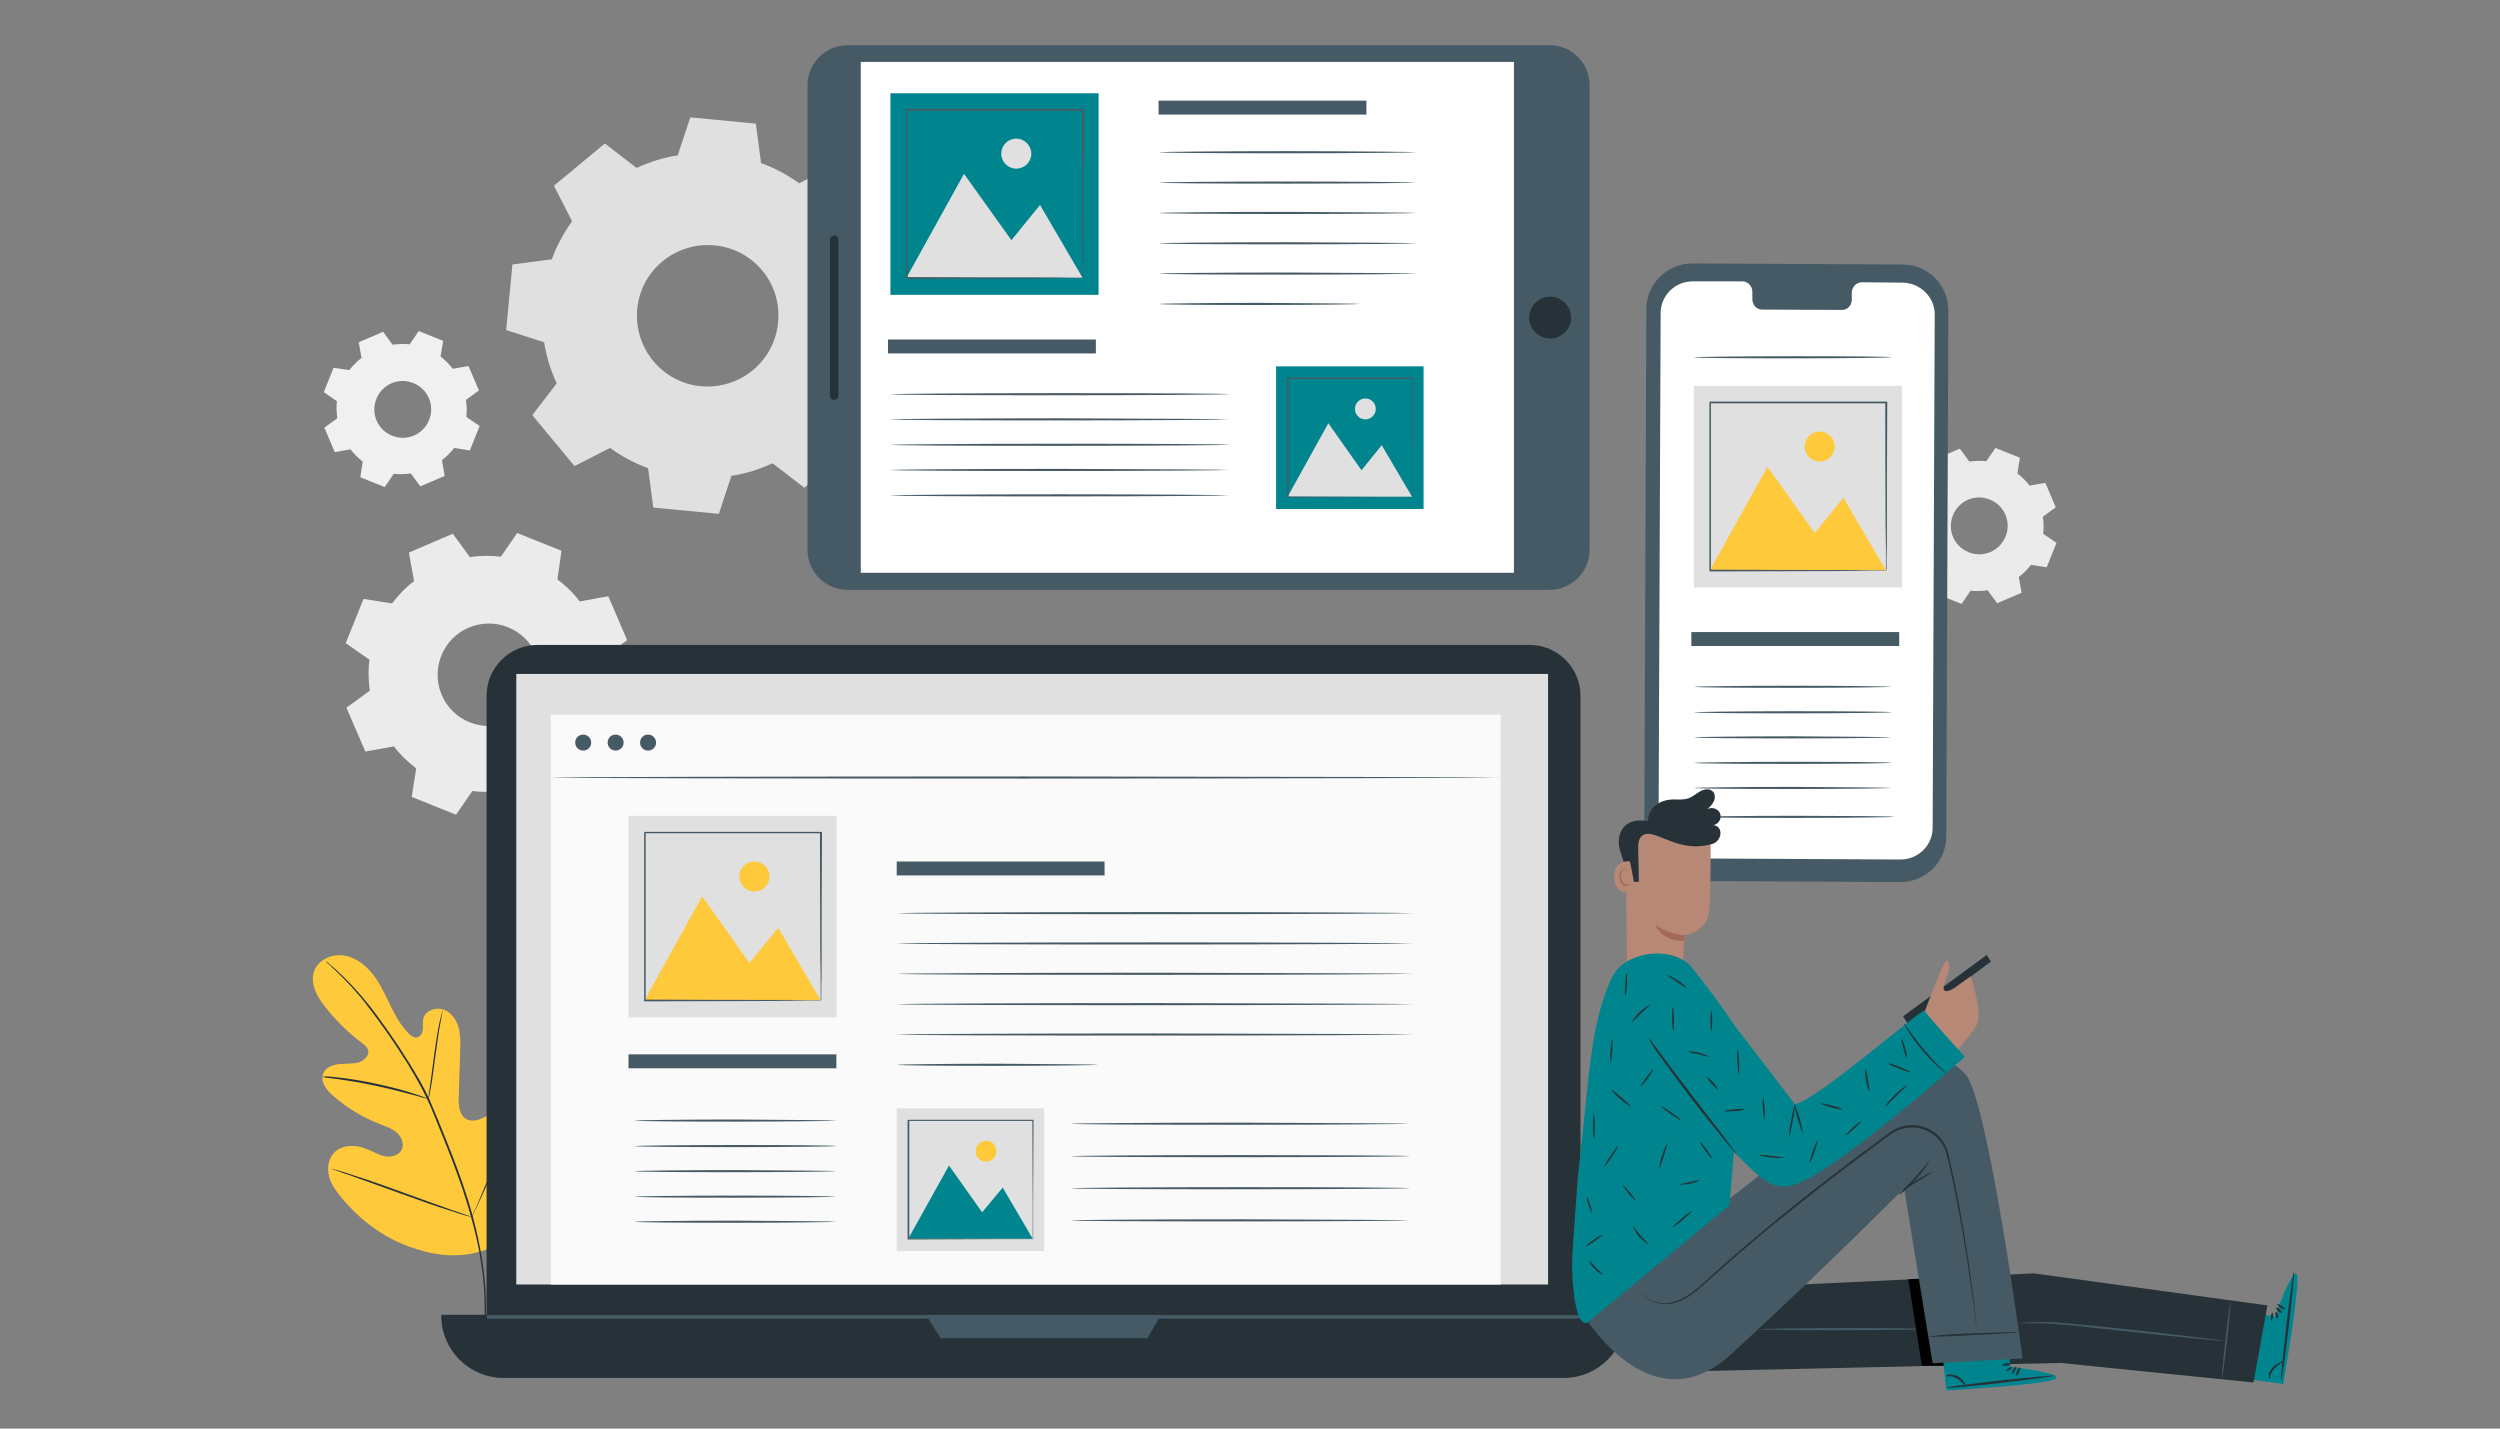 <?xml version="1.0" encoding="utf-8"?>
<!-- Generator: Adobe Illustrator 23.0.1, SVG Export Plug-In . SVG Version: 6.00 Build 0)  -->
<svg version="1.1" id="Layer_1" xmlns="http://www.w3.org/2000/svg" xmlns:xlink="http://www.w3.org/1999/xlink" x="0px" y="0px"
	 viewBox="0 0 3500 2000" style="enable-background:new 0 0 3500 2000;" xml:space="preserve">
<rect x="0" y="0" width="3500" height="2000" fill="#808080" stroke="none"/>
<style type="text/css">
	.st0{display:none;}
	.st1{display:inline;fill:#F0F0F0;}
	.st2{fill-rule:evenodd;clip-rule:evenodd;fill:#EBEBEB;}
	.st3{fill-rule:evenodd;clip-rule:evenodd;fill:#F0F0F0;}
	.st4{fill-rule:evenodd;clip-rule:evenodd;fill:#E0E0E0;}
	.st5{fill:#FFC93C;}
	.st6{fill:#263238;}
	.st7{fill:#455A64;}
	.st8{fill:#FFFFFF;}
	.st9{fill:#E0E0E0;}
	.st10{fill:#00858E;}
	.st11{fill:#FAFAFA;}
	.st12{fill:#B78876;}
	.st13{fill:#A36957;}
</style>
<g id="Background_Simple" class="st0">
	<path class="st1" d="M1552.1,1611c101.4-88.4,210.1,67.6,326,65c74.6-1.7,153.2,41.6,134.9,131.9c-26.6,131.3-237.6,115.3-349,78.2
		S1462.3,1689.3,1552.1,1611z"/>
</g>
<g>
	<g id="Background_Complete">
		<g>
			<path class="st2" d="M2824.4,662.8c6.3,4.9,12.2,10.7,17.1,17.1l22-3.9l14.6,34.2l-18.1,13.2c1,7.8,1.5,16.1,0.5,23.9l18.6,12.7
				l-13.7,34.2l-22-3.4c-4.9,6.3-10.7,12.2-17.1,17.1l3.9,22l-34.2,14.6l-13.2-18.1c-7.8,1-16.1,1.5-23.9,0.5l-12.7,18.6l-34.2-13.7
				l3.4-22c-6.3-4.9-12.2-10.7-17.1-17.1l-22,3.9l-14.6-34.2l18.1-13.2c-1-7.8-1.5-16.1-0.5-23.9l-18.6-12.7l13.7-34.2l22,3.4
				c4.9-6.3,10.7-12.2,17.1-17.1l-3.9-22l34.2-14.6l13.2,18.1c7.8-1,16.1-1.5,23.9-0.5l12.7-18.6l34.2,13.7L2824.4,662.8
				L2824.4,662.8z M2785.8,699.4c-20.5-8.3-43.4,1.5-51.7,22c-8.3,20.5,1.5,43.4,22,51.7c20.5,8.3,43.4-1.5,51.7-22
				C2816.1,730.6,2806.3,707.7,2785.8,699.4z"/>
			<path class="st2" d="M780.4,811.2c11.7,8.8,22.5,19,31.2,30.8l40-7.3l26.4,61.5L844.8,920c2,14.2,2.4,28.8,0.5,43.4l33.2,22.9
				l-24.9,62l-40-6.3c-8.8,11.7-19,22.5-30.8,31.2l7.3,40l-61.5,26.4l-23.9-32.7c-14.2,2-28.8,2.4-43.4,0.5l-22.9,33.2l-62-24.9
				l6.3-40c-11.7-8.8-22.5-19-31.2-30.8l-40,7.3L485,990.8l32.7-23.9c-2-14.2-2.4-28.8-0.5-43.4L484,900.5l24.9-62l40,6.3
				c8.8-11.7,19-22.5,30.8-31.2l-7.3-40l61.5-26.4l23.9,32.7c14.2-2,28.8-2.4,43.4-0.5l22.9-33.2l62,24.9L780.4,811.2L780.4,811.2z
				 M711,878.1c-36.6-14.6-78.6,2.9-93.2,40c-14.6,36.6,2.9,78.6,40,93.2c36.6,14.6,78.6-2.9,93.2-40
				C765.7,934.7,748.1,892.7,711,878.1z"/>
			<path class="st3" d="M616.8,499.2c6.3,4.9,12.2,10.7,17.1,17.1l22-3.9l14.6,34.2l-18.1,13.2c1,7.8,1.5,16.1,0.5,23.9l18.6,12.7
				l-13.7,34.2l-22-3.4c-4.9,6.3-10.7,12.2-17.1,17.1l3.9,22l-34.2,14.6l-13.2-18.1c-7.8,1-16.1,1.5-23.9,0.5l-12.7,18.6l-34.2-13.7
				l3.4-22c-6.3-4.9-12.2-10.7-17.1-17.1l-22,3.9l-14.6-34.2l18.1-13.2c-1-7.8-1.5-16.1-0.5-23.9L453.3,549l13.7-34.2l22,3.4
				c4.9-6.3,10.7-12.2,17.1-17.1l-3.9-22l34.2-14.6l13.2,18.1c7.8-1,16.1-1.5,23.9-0.5l12.7-18.6l34.2,13.7L616.8,499.2L616.8,499.2
				z M578.7,536.3c-20.5-8.3-43.4,1.5-51.7,22c-8.3,20.5,1.5,43.4,22,51.7c20.5,8.3,43.4-1.5,51.7-22
				C609,567.6,599.2,544.6,578.7,536.3z"/>
			<path class="st4" d="M1065.5,228.3c19,6.8,37.1,16.6,53.2,28.3l49.8-25.4l59.1,71.3l-34.2,44.4c8.3,18.1,14.6,37.6,17.6,57.6
				l53.2,17.1l-8.8,91.8l-55.2,7.3c-6.8,19-16.6,37.1-28.3,53.2l25.4,49.8l-71.3,59.1l-44.4-34.2c-18.1,8.3-37.6,14.6-57.6,17.6
				l-17.6,53.2l-91.8-8.8l-7.3-55.2c-19-6.8-37.1-16.6-53.2-28.3l-49.8,25.4l-59.1-71.3l34.2-44.4c-8.3-18.1-14.6-37.6-17.6-57.6
				l-53.2-17.1l8.8-91.8l55.2-7.3c6.8-19,16.6-37.1,28.3-53.2L775.5,260l71.3-59.1l44.4,34.2c18.1-8.3,37.6-14.6,57.6-17.6
				l17.6-53.2l91.8,8.8L1065.5,228.3L1065.5,228.3z M1000,343.5c-54.7-4.9-103,35.1-107.9,89.3c-4.9,54.7,35.1,103,89.3,107.9
				c54.7,4.9,103-35.1,107.9-89.3C1094.8,396.7,1054.7,348.4,1000,343.5z"/>
		</g>
	</g>
	<g id="Plant">
		<g>
			<g>
				<g>
					<path class="st5" d="M679.3,1750c61-40,76.6-116.2,75.7-185.5c0-11.7,1.5-23.4-3.9-33.7c-5.4-10.3-18.1-17.6-28.8-12.7
						c-8.8,3.9-12.7,13.7-18.1,22c-6.8,10.7-16.6,19.5-27.8,24.9c-7.3,3.4-16.6,5.9-23.9,1.5c-9.8-5.9-10.7-19.5-10.3-30.8
						c0.5-21.5,1.5-42.5,2-64c0.5-11.2,0.5-22.9-2.4-34.2c-3.4-10.7-11.2-21.5-22-24.4c-10.7-3.4-24.9,2.4-27.3,13.7
						c-1,4.9,0,9.3-0.5,14.2s-2.9,9.8-7.3,11.2c-4.9,1.5-9.3-2-12.7-5.4c-11.7-11.7-19.5-26.9-26.9-42c-7.3-15.1-14.2-30.3-24.9-43
						c-10.7-12.7-25.4-23.4-42-24.4c-16.6-1.5-34.7,8.3-39.1,24.4c-4.4,16.1,4.4,32.7,14.6,45.9c15.1,19.5,32.7,37.1,52.7,52.2
						c3.4,2.4,7.3,5.4,8.8,9.8c2.4,7.8-5.4,15.1-12.7,17.6c-8.8,2.4-18.1,1.5-27.3,2.4c-9.3,1-19,4.4-22.5,12.7
						c-4.9,11.7,4.4,23.9,14.2,32.2c19,16.6,41,29.8,64.9,39.1c8.3,3.4,17.6,6.3,23.9,12.2c6.8,5.9,10.7,16.6,6.3,24.4
						c-4.4,7.8-15.1,10.3-23.9,8.3c-8.8-2-16.6-6.8-25.4-10.3c-15.6-6.3-36.6-5.9-46.9,7.8c-6.8,8.8-7.8,21-4.9,31.7
						c2.9,10.7,9.8,20,17.1,28.8c24.9,30.3,57.1,54.7,93.7,68.3C608,1758.2,642.2,1762.6,679.3,1750"/>
				</g>
			</g>
			<g>
				<g>
					<g>
						<path class="st6" d="M456.2,1346.2c0,0,0.5,0.5,1,1c1,1,2,2,3.4,2.9c2.9,2.9,7.3,6.8,12.7,12.2c11.2,10.7,26.4,26.4,43,48.3
							c8.3,10.7,17.1,22.9,26.4,36.1c9.3,13.2,18.6,27.8,28.3,43c9.3,15.6,19,31.7,27.3,49.8c4.4,8.8,7.8,18.1,11.7,27.3
							c3.9,9.3,7.8,19,11.7,28.8c15.6,38.6,29.3,76.2,38.6,111.3c9.8,34.7,15.1,67.4,17.1,94.2c2,27.3,1,49.3-0.5,64.4
							c-1,7.8-1.5,13.7-2,17.6c-0.5,2-0.5,3.4-0.5,4.4c0,1,0,1.5,0,1.5s0-0.5,0.5-1.5c0-1,0.5-2.4,1-4.4c1-3.9,1.5-9.8,2.4-17.6
							c2-15.1,2.9-37.6,1-64.9c-2-27.3-7.3-59.6-16.6-94.7s-22.9-72.7-38.6-111.3c-3.9-9.8-7.8-19-11.7-28.8
							c-3.9-9.3-7.8-18.6-11.7-27.8c-8.3-18.1-18.1-34.2-27.8-49.8s-19-29.8-28.3-43c-9.3-13.2-18.1-25.4-26.4-36.1
							c-17.1-21.5-32.7-37.6-43.9-47.8c-5.4-5.4-10.3-9.3-13.2-11.7c-1.5-1.5-2.4-2.4-3.4-2.9S456.2,1346.2,456.2,1346.2z"/>
					</g>
				</g>
			</g>
			<g>
				<g>
					<g>
						<path class="st6" d="M599.7,1538.6c0,0,0.5-1.5,1.5-4.9c0.5-2.9,1.5-7.8,2.4-13.2c2-11.2,3.9-27.3,6.3-44.4
							c2.4-17.6,4.4-33.2,6.8-44.4c1-5.9,2-10.3,2.4-13.2c0.5-2.9,1-4.9,1-4.9s-0.5,1.5-1.5,4.9c-1,2.9-2,7.8-3.4,13.2
							c-2.4,11.2-4.9,26.9-7.3,44.4c-2,17.1-4.4,32.7-5.9,44.4c-0.5,5.4-1.5,9.8-2,13.7C599.7,1536.6,599.7,1538.6,599.7,1538.6z"/>
					</g>
				</g>
			</g>
			<g>
				<g>
					<g>
						<path class="st6" d="M451.3,1507.8c0,0,2,0.5,5.9,1c3.9,0.5,9.3,1,16.1,2c13.7,2,32.2,4.9,52.7,9.3
							c20.5,4.4,39.1,9.3,52.2,12.7c6.8,2,11.7,3.4,15.6,4.4s5.9,1.5,5.9,1.5s-2-1-5.4-2.4s-8.8-3.4-15.6-5.4
							c-13.2-4.4-31.7-9.3-52.2-13.7c-20.5-4.4-39.5-7.3-53.2-8.8c-6.8-1-12.2-1-16.1-1.5C453.3,1507.3,451.3,1507.3,451.3,1507.8z"
							/>
					</g>
				</g>
			</g>
			<g>
				<g>
					<g>
						<path class="st6" d="M660.8,1703.6c0,0,0.5-0.5,1-2c0.5-1.5,1.5-2.9,2.4-5.4c2.4-4.4,5.4-11.2,9.3-19.5
							c7.8-16.6,17.6-40,27.8-65.9c10.3-25.9,20-49.3,27.3-66.4c3.4-8.3,6.3-15.1,8.8-20c1-2,1.5-3.9,2.4-5.4c0.5-1.5,1-2,0.5-2
							s-0.5,0.5-1,2c-0.5,1.5-1.5,2.9-2.4,5.4c-2.4,4.4-5.4,11.2-9.3,19.5c-7.8,16.6-17.6,40-27.8,65.9
							c-10.3,25.9-20,49.3-27.3,66.4c-3.4,8.3-6.3,15.1-8.8,20c-1,2-1.5,3.9-2.4,5.4C660.8,1703.1,660.8,1703.6,660.8,1703.6z"/>
					</g>
				</g>
			</g>
			<g>
				<g>
					<g>
						<path class="st6" d="M464,1636.2c0,0,0.5,0.5,2,1c1.5,0.5,3.4,1,5.9,2c5.4,2,12.2,4.4,21,7.3c17.6,6.3,42,15.1,69.3,24.9
							c26.9,9.8,51.7,18.6,69.3,23.9c8.8,2.9,16.1,5.4,21.5,6.8c2.4,0.5,4.4,1,5.9,1.5c1.5,0.5,2,0.5,2,0.5s-0.5-0.5-2-1
							c-1.5-0.5-3.4-1.5-5.9-2c-5.4-2-12.2-4.4-21-7.3c-17.6-6.3-42.5-15.1-69.3-24.9s-51.7-18.6-69.3-23.9
							c-8.8-2.9-16.1-5.4-21.5-6.8c-2.4-0.5-4.4-1-5.9-1.5C464.5,1636.2,464,1635.7,464,1636.2z"/>
					</g>
				</g>
			</g>
		</g>
	</g>
	<g id="Mobile">
		<g>
			<g>
				<g>
					<g>
						<g>
							<path class="st7" d="M2660.4,1234.9l-294.4-1.5c-35.6,0-64-28.8-64-64.4l2.9-736.2c0-35.1,28.8-64,64.4-64l294.4,1.5
								c35.6,0,64,28.8,64,64.4l-2.9,736.2C2724.8,1206.6,2696,1234.9,2660.4,1234.9z"/>
						</g>
					</g>
					<g>
						<g>
							<path class="st8" d="M2663.8,395.7l-57.1-0.5c-7.8,0-13.7,6.3-14.2,14.2v10.3c0,7.8-6.3,14.6-14.2,14.2l-111.3-0.5
								c-7.8,0-13.7-6.3-13.7-14.6v-10.3c0-7.8-6.3-14.6-13.7-14.6h-20h-49.8c-24.9,0-44.9,20-44.9,44.4l-2.9,718.6
								c0,24.9,20,44.9,44.9,44.9l293.9,1.5c24.9,0,44.9-20,44.9-44.4l2.9-718.6C2708.7,416.2,2688.7,396.2,2663.8,395.7z"/>
						</g>
					</g>
				</g>
			</g>
			<g>
				<rect x="2367.9" y="884.9" class="st7" width="291" height="19.5"/>
			</g>
			<g>
				<g>
					<path class="st7" d="M2648.6,961.5c0,0.5-62,1.5-138.6,1.5c-76.6,0-138.6-0.5-138.6-1.5c0-0.5,62-1.5,138.6-1.5
						S2648.6,961,2648.6,961.5z"/>
				</g>
			</g>
			<g>
				<g>
					<path class="st7" d="M2648.6,500.2c0,0.5-62,1.5-138.6,1.5c-76.6,0-138.6-0.5-138.6-1.5c0-0.5,62-1.5,138.6-1.5
						S2648.6,499.2,2648.6,500.2z"/>
				</g>
			</g>
			<g>
				<g>
					<path class="st7" d="M2648.6,997.2c0,0.5-62,1.5-138.6,1.5c-76.6,0-138.6-0.5-138.6-1.5c0-0.5,62-1.5,138.6-1.5
						S2648.6,996.2,2648.6,997.2z"/>
				</g>
			</g>
			<g>
				<g>
					<path class="st7" d="M2648.6,1032.3c0,0.5-62,1.5-138.6,1.5c-76.6,0-138.6-0.5-138.6-1.5c0-0.5,62-1.5,138.6-1.5
						C2586.6,1031.3,2648.6,1031.8,2648.6,1032.3z"/>
				</g>
			</g>
			<g>
				<g>
					<path class="st7" d="M2648.6,1068c0,0.5-62,1.5-138.6,1.5c-76.6,0-138.6-0.5-138.6-1.5c0-0.5,62-1.5,138.6-1.5
						S2648.6,1067,2648.6,1068z"/>
				</g>
			</g>
			<g>
				<g>
					<path class="st7" d="M2648.6,1103.1c0,0.5-62,1.5-138.6,1.5c-76.6,0-138.6-0.5-138.6-1.5c0-0.5,62-1.5,138.6-1.5
						C2586.6,1102.1,2648.6,1102.6,2648.6,1103.1z"/>
				</g>
			</g>
			<g>
				<g>
					<path class="st7" d="M2652.5,1143.6c0,0.5-62,1.5-138.6,1.5c-76.6,0-138.6-0.5-138.6-1.5c0-0.5,62-1.5,138.6-1.5
						C2590.5,1142.2,2652.5,1142.7,2652.5,1143.6z"/>
				</g>
			</g>
			<g>
				<g>
					<g>
						<g>
							<rect x="2371.4" y="540.2" class="st9" width="291.4" height="282.2"/>
						</g>
					</g>
				</g>
				<g>
					<g>
						<g>
							<polygon class="st5" points="2393.8,798.5 2474.4,653.5 2540.7,746.2 2580.8,696.9 2640.3,798.5 							"/>
						</g>
					</g>
				</g>
				<g>
					<g>
						<g>
							<path class="st5" d="M2568.6,625.2c0,11.7-9.3,21-21,21c-11.7,0-21-9.3-21-21c0-11.7,9.3-21,21-21
								C2559.3,604.2,2568.6,613.5,2568.6,625.2z"/>
						</g>
					</g>
				</g>
				<g>
					<g>
						<g>
							<g>
								<path class="st7" d="M2640.3,799c0,0,0-0.5,0-1c0-1,0-2,0-3.4c0-2.9,0-7.3,0-12.7c0-11.2,0-27.3-0.5-47.8
									c0-41-0.5-100.1-0.5-170.4l1,1c-71.3,0-155.7,0-246.5,0c-0.5,0.5,2.4-2.4,1.5-1.5l0,0l0,0v0.5v0.5v1v2v3.9v7.8
									c0,5.4,0,10.7,0,16.1c0,10.7,0,21,0,31.2c0,20.5,0,41,0,61c0,39.5,0,76.6,0,111.3l-1-1c73.7,0.5,134.7,0.5,178.2,0.5
									c21.5,0,38.6,0,50.3,0.5c5.9,0,10.3,0,13.2,0c1.5,0,2.4,0,3.4,0C2639.9,799,2640.3,799,2640.3,799s-0.5,0-1,0
									c-1,0-2,0-3.4,0c-2.9,0-7.3,0-13.2,0c-11.7,0-28.8,0-49.8,0.5c-43.4,0-105,0.5-178.7,0.5h-1v-1c0-34.2,0-71.8,0-111.3
									c0-19.5,0-40,0-61c0-10.3,0-21,0-31.2c0-5.4,0-10.7,0-16.1v-7.8v-3.9v-2v-1v-0.5v-0.5l0,0l0,0c-1.5,1,1.5-2,1.5-1.5
									c90.3,0,174.8,0,246.5,0h1v1c-0.5,70.8-0.5,129.9-0.5,170.9c0,20.5,0,36.6-0.5,47.8c0,5.4,0,9.3,0,12.7c0,1.5,0,2.4,0,2.9
									C2640.3,799,2640.3,799.5,2640.3,799z"/>
							</g>
						</g>
					</g>
				</g>
			</g>
		</g>
	</g>
	<g id="Tablet">
		<g>
			<g>
				<g>
					<path class="st7" d="M2225.4,119.4v650.3c0,31.2-25.4,56.1-56.1,56.1h-982.7c-31.2,0-56.1-25.4-56.1-56.1V119.4
						c0-31.2,25.4-56.1,56.1-56.1h982.2C2200,62.8,2225.4,88.2,2225.4,119.4z"/>
				</g>
				<g>
					<rect x="1205.1" y="86.7" class="st8" width="914.4" height="715.2"/>
				</g>
				<g>
					<path class="st6" d="M2170.2,415.3c16.1,0,29.3,13.2,29.3,29.3s-13.2,29.3-29.3,29.3c-16.1,0-29.3-13.2-29.3-29.3
						S2154.1,415.3,2170.2,415.3z"/>
				</g>
				<g>
					<path class="st6" d="M1173.8,335.7v218.2c0,3.4-2.4,5.9-5.9,5.9l0,0c-3.4,0-5.9-2.4-5.9-5.9V335.7c0-3.4,2.4-5.9,5.9-5.9l0,0
						C1170.9,329.3,1173.8,332.3,1173.8,335.7z"/>
				</g>
			</g>
			<g>
				<g>
					<rect x="1622" y="140.9" class="st7" width="291" height="19.5"/>
				</g>
				<g>
					<rect x="1243.2" y="475.3" class="st7" width="291" height="19.5"/>
				</g>
				<g>
					<g>
						<path class="st7" d="M1983.7,213.1c0,0.5-81,1.5-180.6,1.5c-100.1,0-181.1-0.5-181.1-1.5c0-0.5,81-1.5,181.1-1.5
							C1902.7,211.7,1983.7,212.7,1983.7,213.1z"/>
					</g>
				</g>
				<g>
					<g>
						<path class="st7" d="M1983.7,255.6c0,0.5-81,1.5-180.6,1.5c-100.1,0-181.1-0.5-181.1-1.5c0-0.5,81-1.5,181.1-1.5
							C1902.7,254.2,1983.7,255.1,1983.7,255.6z"/>
					</g>
				</g>
				<g>
					<g>
						<path class="st7" d="M1983.7,298.1c0,0.5-81,1.5-180.6,1.5c-100.1,0-181.1-0.5-181.1-1.5c0-0.5,81-1.5,181.1-1.5
							C1902.7,297.1,1983.7,297.6,1983.7,298.1z"/>
					</g>
				</g>
				<g>
					<g>
						<path class="st7" d="M1983.7,340.6c0,0.5-81,1.5-180.6,1.5c-100.1,0-181.1-0.5-181.1-1.5c0-0.5,81-1.5,181.1-1.5
							C1902.7,339.6,1983.7,340.1,1983.7,340.6z"/>
					</g>
				</g>
				<g>
					<g>
						<path class="st7" d="M1983.7,383c0,0.5-81,1.5-180.6,1.5c-100.1,0-181.1-0.5-181.1-1.5c0-0.5,81-1.5,181.1-1.5
							C1902.7,382.1,1983.7,382.5,1983.7,383z"/>
					</g>
				</g>
				<g>
					<g>
						<path class="st7" d="M1904.6,425.5c0,0.5-63.5,1.5-141.1,1.5c-78.1,0-141.1-0.5-141.1-1.5c0-0.5,63-1.5,141.1-1.5
							C1841.2,424.5,1904.6,425,1904.6,425.5z"/>
					</g>
				</g>
				<g>
					<g>
						<path class="st7" d="M1721.1,551.9c0,0.5-106.4,1.5-237.3,1.5c-130.8,0-237.3-0.5-237.3-1.5c0-0.5,106.4-1.5,237.3-1.5
							S1721.1,551,1721.1,551.9z"/>
					</g>
				</g>
				<g>
					<g>
						<path class="st7" d="M1721.1,587.1c0,0.5-106.4,1.5-237.3,1.5c-130.8,0-237.3-0.5-237.3-1.5c0-0.5,106.4-1.5,237.3-1.5
							C1614.7,586.1,1721.1,586.6,1721.1,587.1z"/>
					</g>
				</g>
				<g>
					<g>
						<path class="st7" d="M1721.1,622.7c0,0.5-106.4,1.5-237.3,1.5c-130.8,0-237.3-0.5-237.3-1.5c0-0.5,106.4-1.5,237.3-1.5
							S1721.1,621.8,1721.1,622.7z"/>
					</g>
				</g>
				<g>
					<g>
						<path class="st7" d="M1721.1,657.9c0,0.5-106.4,1.5-237.3,1.5c-130.8,0-237.3-0.5-237.3-1.5c0-0.5,106.4-1.5,237.3-1.5
							C1614.7,656.9,1721.1,657.4,1721.1,657.9z"/>
					</g>
				</g>
				<g>
					<g>
						<path class="st7" d="M1721.1,693.5c0,0.5-106.4,1.5-237.3,1.5c-130.8,0-237.3-0.5-237.3-1.5c0-0.5,106.4-1.5,237.3-1.5
							S1721.1,693,1721.1,693.5z"/>
					</g>
				</g>
				<g>
					<g>
						<g>
							<g>
								<rect x="1246.6" y="130.6" class="st10" width="291.4" height="282.2"/>
							</g>
						</g>
					</g>
					<g>
						<g>
							<g>
								<polygon class="st9" points="1269,388.9 1349.6,243.4 1416,336.2 1456,286.9 1515.6,388.9 								"/>
							</g>
						</g>
					</g>
					<g>
						<g>
							<g>
								<path class="st9" d="M1443.8,215.1c0,11.7-9.3,21-21,21c-11.7,0-21-9.3-21-21c0-11.7,9.3-21,21-21
									C1434.5,194.1,1443.8,203.9,1443.8,215.1z"/>
							</g>
						</g>
					</g>
					<g>
						<g>
							<g>
								<g>
									<path class="st7" d="M1515.6,389.4c0,0,0-0.5,0-1c0-1,0-2,0-3.4c0-2.9,0-7.3,0-12.7c0-11.2,0-27.3-0.5-47.8
										c0-41-0.5-100.1-0.5-170.4l1,1c-71.3,0-155.7,0-246.5,0c-0.5,0.5,2.4-2.4,1.5-1.5l0,0l0,0v0.5v0.5v1v2v3.9v7.8
										c0,5.4,0,10.7,0,16.1c0,10.7,0,21,0,31.2c0,20.5,0,41,0,61c0,39.5,0,76.6,0,111.3l-1-1c73.7,0.5,134.7,0.5,178.2,0.5
										c21.5,0,38.6,0,50.3,0.5c5.9,0,10.3,0,13.2,0c1.5,0,2.4,0,3.4,0C1515.1,389.4,1515.6,389.4,1515.6,389.4s-0.5,0-1,0
										c-1,0-2,0-3.4,0c-2.9,0-7.3,0-13.2,0c-11.7,0-28.3,0-49.8,0.5c-43.4,0-105,0.5-178.7,0.5h-1v-1c0-34.2,0-71.8,0-111.3
										c0-19.5,0-40,0-61c0-10.3,0-21,0-31.2c0-5.4,0-10.7,0-16.1v-7.8V158v-2v-1v-0.5v-0.5l0,0l0,0c-1.5,1,1.5-2,1.5-1.5
										c90.3,0,174.8,0,246.5,0h1v1c-0.5,70.8-0.5,129.9-0.5,170.9c0,20.5,0,36.6-0.5,47.8c0,5.4,0,9.8,0,12.7c0,1.5,0,2.4,0,2.9
										C1515.6,389.4,1515.6,389.4,1515.6,389.4z"/>
								</g>
							</g>
						</g>
					</g>
				</g>
				<g>
					<g>
						<g>
							<g>
								<rect x="1786.5" y="512.9" class="st10" width="206.5" height="199.7"/>
							</g>
						</g>
					</g>
					<g>
						<g>
							<g>
								<polygon class="st9" points="1802.6,695.5 1859.7,592.5 1906.1,658.4 1934.4,623.2 1976.9,695.5 								"/>
							</g>
						</g>
					</g>
					<g>
						<g>
							<g>
								<path class="st9" d="M1926.1,572.5c0,8.3-6.8,14.6-14.6,14.6c-8.3,0-14.6-6.8-14.6-14.6c0-8.3,6.8-14.6,14.6-14.6
									C1919.3,557.8,1926.1,564.2,1926.1,572.5z"/>
							</g>
						</g>
					</g>
					<g>
						<g>
							<g>
								<g>
									<path class="st7" d="M1976.9,696c0,0,0-0.5,0-1c0-0.5,0-1.5,0-2.4c0-2,0-4.9,0-8.8c0-7.8,0-19.5,0-33.7
										c0-29.3-0.5-70.8-0.5-120.6l1,1c-50.3,0-110.3,0-174.3,0c0,0,2-2,1-1l0,0l0,0l0,0v0.5v0.5v1.5v2.9v5.9c0,3.9,0,7.3,0,11.2
										c0,7.3,0,15.1,0,22.5c0,14.6,0,28.8,0,43c0,27.8,0,54.2,0,78.6l-1-1c52.2,0,95.7,0.5,126,0.5c15.1,0,27.3,0,35.6,0
										c3.9,0,7.3,0,9.3,0c1,0,2,0,2.4,0C1976.4,696,1976.9,696,1976.9,696s0,0-1,0c-0.5,0-1.5,0-2.4,0c-2,0-5.4,0-9.3,0
										c-8.3,0-20,0-35.1,0c-30.8,0-74.2,0.5-126.4,0.5h-1v-1c0-24.4,0-50.8,0-78.6c0-14.2,0-28.3,0-43c0-7.3,0-14.6,0-22.5
										c0-3.9,0-7.3,0-11.2v-5.9v-2.9V530v-0.5l0,0l0,0l0,0l0,0c-1,1,1-1.5,1-1c64,0,124,0,174.3,0h1v1c0,50.3-0.5,91.8-0.5,121.1
										c0,14.6,0,25.9,0,33.7c0,3.9,0,6.8,0,8.8c0,1,0,1.5,0,2.4C1976.9,695.5,1976.9,696,1976.9,696z"/>
								</g>
							</g>
						</g>
					</g>
				</g>
			</g>
		</g>
	</g>
	<g id="Computer">
		<g>
			<g>
				<g>
					<g>
						<path class="st6" d="M2141.4,1915.4H752.5c-39.1,0-71.3-31.7-71.3-71.3V974.2c0-39.1,31.7-71.3,71.3-71.3h1388.9
							c39.1,0,71.3,31.7,71.3,71.3v869.9C2212.7,1883.7,2180.5,1915.4,2141.4,1915.4z"/>
					</g>
					<g>
						<path class="st6" d="M2189.3,1929.1H704.7c-47.8,0-86.9-39.1-86.9-86.9v-1.5h1658.4v1.5
							C2276.2,1890.5,2237.1,1929.1,2189.3,1929.1z"/>
					</g>
					<g>
						<rect x="722.8" y="943.5" class="st9" width="1444.5" height="854.8"/>
					</g>
					<g>
						<polygon class="st7" points="1296.4,1840.8 1316.9,1873.5 1606.4,1873.5 1625.4,1840.8 						"/>
					</g>
				</g>
				<g>
					<rect x="771.1" y="1000.6" class="st11" width="1329.8" height="797.7"/>
				</g>
				<g>
					<path class="st7" d="M827.7,1039.6c0,6.3-4.9,11.2-11.2,11.2c-6.3,0-11.2-4.9-11.2-11.2s4.9-11.2,11.2-11.2
						C822.8,1028.4,827.7,1033.8,827.7,1039.6z"/>
				</g>
				<g>
					<path class="st7" d="M873.1,1039.6c0,6.3-4.9,11.2-11.2,11.2c-6.3,0-11.2-4.9-11.2-11.2s4.9-11.2,11.2-11.2
						C868.2,1028.4,873.1,1033.8,873.1,1039.6z"/>
				</g>
				<g>
					<path class="st7" d="M918.5,1039.6c0,6.3-4.9,11.2-11.2,11.2c-6.3,0-11.2-4.9-11.2-11.2s4.9-11.2,11.2-11.2
						C913.6,1028.4,918.5,1033.8,918.5,1039.6z"/>
				</g>
				<g>
					<g>
						<path class="st7" d="M2100.9,1088.5c0,0.5-297.8,1.5-664.9,1.5s-664.9-0.5-664.9-1.5c0-0.5,297.8-1.5,664.9-1.5
							C1803.1,1087.5,2100.9,1088,2100.9,1088.5z"/>
					</g>
				</g>
				<g>
					<rect x="681.7" y="1841.2" class="st7" width="1530.9" height="4.9"/>
				</g>
			</g>
			<g>
				<g>
					<rect x="879.9" y="1476.1" class="st7" width="291" height="19.5"/>
				</g>
				<g>
					<rect x="1255.4" y="1206.1" class="st7" width="291" height="19.5"/>
				</g>
				<g>
					<g>
						<path class="st7" d="M1978.9,1278.4c0,0.5-162.1,1.5-361.7,1.5s-361.7-0.5-361.7-1.5c0-0.5,162.1-1.5,361.7-1.5
							C1817.3,1276.9,1978.9,1277.9,1978.9,1278.4z"/>
					</g>
				</g>
				<g>
					<g>
						<path class="st7" d="M1978.9,1320.8c0,0.5-162.1,1.5-361.7,1.5s-361.7-0.5-361.7-1.5c0-0.5,162.1-1.5,361.7-1.5
							C1817.3,1319.4,1978.9,1320.3,1978.9,1320.8z"/>
					</g>
				</g>
				<g>
					<g>
						<path class="st7" d="M1978.9,1363.3c0,0.5-162.1,1.5-361.7,1.5s-361.7-0.5-361.7-1.5c0-0.5,162.1-1.5,361.7-1.5
							C1817.3,1362.3,1978.9,1362.8,1978.9,1363.3z"/>
					</g>
				</g>
				<g>
					<g>
						<path class="st7" d="M1978.9,1405.8c0,0.5-162.1,1.5-361.7,1.5s-361.7-0.5-361.7-1.5c0-0.5,162.1-1.5,361.7-1.5
							C1817.3,1404.8,1978.9,1405.3,1978.9,1405.8z"/>
					</g>
				</g>
				<g>
					<g>
						<path class="st7" d="M1978.9,1448.3c0,0.5-162.1,1.5-361.7,1.5s-361.7-0.5-361.7-1.5c0-0.5,162.1-1.5,361.7-1.5
							C1817.3,1447.3,1978.9,1447.8,1978.9,1448.3z"/>
					</g>
				</g>
				<g>
					<g>
						<path class="st7" d="M1538,1490.7c0,0.5-63.5,1.5-141.1,1.5c-78.1,0-141.1-0.5-141.1-1.5c0-0.5,63-1.5,141.1-1.5
							C1474.6,1489.7,1538,1490.2,1538,1490.7z"/>
					</g>
				</g>
				<g>
					<g>
						<path class="st7" d="M1974,1573.2c0,0.5-106.4,1.5-237.7,1.5s-237.7-0.5-237.7-1.5c0-0.5,106.4-1.5,237.7-1.5
							C1867.5,1572.3,1974,1572.7,1974,1573.2z"/>
					</g>
				</g>
				<g>
					<g>
						<path class="st7" d="M1974,1618.6c0,0.5-106.4,1.5-237.7,1.5s-237.7-0.5-237.7-1.5c0-0.5,106.4-1.5,237.7-1.5
							C1867.5,1617.2,1974,1617.7,1974,1618.6z"/>
					</g>
				</g>
				<g>
					<g>
						<path class="st7" d="M1974,1663.5c0,0.5-106.4,1.5-237.7,1.5s-237.7-0.5-237.7-1.5c0-0.5,106.4-1.5,237.7-1.5
							S1974,1662.6,1974,1663.5z"/>
					</g>
				</g>
				<g>
					<g>
						<path class="st7" d="M1974,1708.5c0,0.5-106.4,1.5-237.7,1.5s-237.7-0.5-237.7-1.5c0-0.5,106.4-1.5,237.7-1.5
							C1867.5,1707.5,1974,1708,1974,1708.5z"/>
					</g>
				</g>
				<g>
					<g>
						<path class="st7" d="M1171.4,1568.8c0,0.5-63.5,1.5-141.6,1.5c-78.1,0-141.6-0.5-141.6-1.5c0-0.5,63.5-1.5,141.6-1.5
							C1107.9,1567.9,1171.4,1568.3,1171.4,1568.8z"/>
					</g>
				</g>
				<g>
					<g>
						<path class="st7" d="M1171.4,1604.5c0,0.5-63.5,1.5-141.6,1.5c-78.1,0-141.6-0.5-141.6-1.5c0-0.5,63.5-1.5,141.6-1.5
							C1107.9,1603,1171.4,1603.5,1171.4,1604.5z"/>
					</g>
				</g>
				<g>
					<g>
						<path class="st7" d="M1171.4,1639.6c0,0.5-63.5,1.5-141.6,1.5c-78.1,0-141.6-0.5-141.6-1.5c0-0.5,63.5-1.5,141.6-1.5
							C1107.9,1638.6,1171.4,1639.1,1171.4,1639.6z"/>
					</g>
				</g>
				<g>
					<g>
						<path class="st7" d="M1171.4,1675.3c0,0.5-63.5,1.5-141.6,1.5c-78.1,0-141.6-0.5-141.6-1.5c0-0.5,63.5-1.5,141.6-1.5
							C1107.9,1673.8,1171.4,1674.8,1171.4,1675.3z"/>
					</g>
				</g>
				<g>
					<g>
						<path class="st7" d="M1171.4,1710.4c0,0.5-63.5,1.5-141.6,1.5c-78.1,0-141.6-0.5-141.6-1.5c0-0.5,63.5-1.5,141.6-1.5
							C1107.9,1709.4,1171.4,1709.9,1171.4,1710.4z"/>
					</g>
				</g>
				<g>
					<g>
						<g>
							<g>
								<rect x="879.9" y="1142.2" class="st9" width="291.4" height="282.2"/>
							</g>
						</g>
					</g>
					<g>
						<g>
							<g>
								<polygon class="st5" points="902.4,1400.4 983,1254.9 1049.3,1348.2 1089.4,1298.9 1148.9,1400.4 								"/>
							</g>
						</g>
					</g>
					<g>
						<g>
							<g>
								<path class="st5" d="M1077.2,1227.1c0,11.7-9.3,21-21,21s-21-9.3-21-21c0-11.7,9.3-21,21-21
									C1067.9,1206.1,1077.2,1215.4,1077.2,1227.1z"/>
							</g>
						</g>
					</g>
					<g>
						<g>
							<g>
								<g>
									<path class="st7" d="M1148.9,1400.9c0,0,0-0.5,0-1c0-1,0-2,0-3.4c0-2.9,0-7.3,0-12.7c0-11.2,0-27.3-0.5-47.8
										c0-41-0.5-100.1-0.5-170.4l1,1c-71.3,0-155.7,0-246.5,0c-0.5,0.5,2.4-2.4,1.5-1.5l0,0l0,0v0.5v0.5v1v2v3.9v7.8
										c0,5.4,0,10.7,0,16.1c0,10.7,0,21,0,31.2c0,20.5,0,41,0,61c0,39.5,0,76.6,0,111.3l-1-1c73.7,0.5,134.7,0.5,178.2,0.5
										c21.5,0,38.6,0,50.3,0.5c5.9,0,10.3,0,13.2,0c1.5,0,2.4,0,3.4,0C1148.5,1400.9,1148.9,1400.9,1148.9,1400.9s-0.5,0-1,0
										c-1,0-2,0-3.4,0c-2.9,0-7.3,0-13.2,0c-11.7,0-28.8,0-49.8,0.5c-43.4,0-105,0.5-178.7,0.5h-1v-1c0-34.2,0-71.8,0-111.3
										c0-19.5,0-40,0-61c0-10.3,0-21,0-31.2c0-5.4,0-10.7,0-16.1v-7.3v-3.9v-2v-1v-0.5v-0.5l0,0l0,0c-1.5,1,1.5-2,1.5-1.5
										c90.3,0,174.8,0,246.5,0h1v1c-0.5,70.8-0.5,129.9-0.5,170.9c0,20.5,0,36.6-0.5,47.8c0,5.4,0,9.8,0,12.7c0,1.5,0,2.4,0,2.9
										C1148.9,1400.9,1148.9,1400.9,1148.9,1400.9z"/>
								</g>
							</g>
						</g>
					</g>
				</g>
				<g>
					<g>
						<g>
							<g>
								<rect x="1255.4" y="1551.7" class="st9" width="206.5" height="199.7"/>
							</g>
						</g>
					</g>
					<g>
						<g>
							<g>
								<polygon class="st10" points="1271.5,1734.3 1328.6,1631.8 1375,1697.2 1403.8,1662.6 1445.8,1734.3 								"/>
							</g>
						</g>
					</g>
					<g>
						<g>
							<g>
								<path class="st5" d="M1395,1611.8c0,8.3-6.8,14.6-14.6,14.6c-8.3,0-14.6-6.8-14.6-14.6c0-8.3,6.8-14.6,14.6-14.6
									C1388.6,1596.7,1395,1603.5,1395,1611.8z"/>
							</g>
						</g>
					</g>
					<g>
						<g>
							<g>
								<g>
									<path class="st7" d="M1445.8,1734.8c0,0,0-0.5,0-1s0-1.5,0-2.4c0-2,0-4.9,0-8.8c0-7.8,0-19.5,0-33.7
										c0-29.3-0.5-70.8-0.5-120.6l1,1c-50.3,0-110.3,0-174.3,0c0,0,2-2,1-1l0,0l0,0l0,0v0.5v0.5v1.5v2.9v5.9c0,3.9,0,7.3,0,11.2
										c0,7.3,0,15.1,0,22.5c0,14.6,0,28.8,0,43c0,27.8,0,54.2,0,78.6l-1-1c52.2,0,95.7,0.5,126,0.5c15.1,0,27.3,0,35.6,0
										c3.9,0,7.3,0,9.3,0c1,0,2,0,2.4,0C1445.3,1734.8,1445.8,1734.8,1445.8,1734.8s0,0-1,0c-0.5,0-1.5,0-2.4,0c-2,0-5.4,0-9.3,0
										c-8.3,0-20,0-35.1,0c-30.8,0-74.2,0.5-126.4,0.5h-1v-1c0-24.4,0-50.8,0-78.6c0-14.2,0-28.3,0-43c0-7.3,0-14.6,0-22.5
										c0-3.9,0-7.3,0-11.2v-4.9v-2.9v-1.5v-0.5v-0.5l0,0l0,0l0,0c-1,1,1-1.5,1-1c64,0,124,0,174.3,0h1v1
										c0,50.3-0.5,91.8-0.5,121.1c0,14.6,0,25.9,0,33.7c0,3.9,0,6.8,0,8.8c0,1,0,1.5,0,2.4
										C1445.8,1734.8,1445.8,1734.8,1445.8,1734.8z"/>
								</g>
							</g>
						</g>
					</g>
				</g>
			</g>
		</g>
	</g>
	<g>
		<g>
			<g>
				<path class="st10" d="M3185.2,1842.7l-48.8-5.9l-11.2,91.3l71.3,9.3l1-5.9c4.4-24.9,21.5-127.9,18.6-145.5
					C3212,1767,3185.2,1842.7,3185.2,1842.7z"/>
			</g>
		</g>
		<g>
			<g>
				<g>
					<path class="st6" d="M3211.5,1780.2c1,0-2.4,34.7-7.3,76.6c-4.9,42.5-9.8,76.6-10.7,76.2c-1,0,2.4-34.7,7.3-76.6
						C3205.7,1814.4,3210.5,1780.2,3211.5,1780.2z"/>
				</g>
			</g>
		</g>
		<g>
			<g>
				<g>
					<path class="st6" d="M3194.9,1838.3c-0.5,0.5-2.9-0.5-5.4-2.4c-2.4-2.4-3.4-4.9-2.4-5.4c0.5-0.5,2.9,1,4.9,2.9
						C3193.9,1835.9,3195.4,1837.8,3194.9,1838.3z"/>
				</g>
			</g>
		</g>
		<g>
			<g>
				<g>
					<path class="st6" d="M3198.8,1832.9c-0.5,1-3.4,0-6.3-2c-2.9-2-4.4-4.9-3.9-5.4c0.5-0.5,2.9,1,5.9,2.9
						C3197.4,1830.5,3199.3,1832,3198.8,1832.9z"/>
				</g>
			</g>
		</g>
		<g>
			<g>
				<g>
					<path class="st6" d="M3195.9,1905.7c0,0.5-1.5,1.5-3.4,3.4c-2.4,2-5.9,3.9-8.8,7.3c-2.9,2.9-4.4,6.8-5.4,9.3
						c-0.5,2.9-0.5,4.4-1,4.9c-0.5,0-1.5-2-1-4.9c0-3.4,2-7.8,5.4-11.2c3.4-3.4,7.3-5.9,9.8-6.8
						C3193.9,1905.7,3195.9,1905.2,3195.9,1905.7z"/>
				</g>
			</g>
		</g>
		<g>
			<g>
				<g>
					<path class="st6" d="M3186.1,1836.8c1-0.5,2.4,1.5,2.9,4.4c0.5,2.9,0,4.9-1,4.9c-1,0-1.5-2-2-4.4
						C3185.2,1839.3,3185.2,1837.3,3186.1,1836.8z"/>
				</g>
			</g>
		</g>
		<g>
			<g>
				<g>
					<path class="st6" d="M3181.2,1837.8c1,0,1.5,2.4,1,5.9c-0.5,2.9-1.5,5.4-2,5.4c-1,0-1.5-2.4-1-5.9
						C3179.3,1840.3,3180.3,1837.8,3181.2,1837.8z"/>
				</g>
			</g>
		</g>
	</g>
	<g>
		<polygon class="st6" points="3154.9,1935.5 2884.4,1908.1 2323.5,1920.8 2472.4,1800.7 2847.3,1782.7 3174.4,1827.6 		"/>
	</g>
	<g>
		<g>
			<path class="st7" d="M2697.9,1860.8c0,0.5-52.7,1.5-117.7,1.5c-64.9,0-117.7-0.5-117.7-1.5c0-0.5,52.7-1.5,117.7-1.5
				C2645.2,1859.3,2697.9,1859.8,2697.9,1860.8z"/>
		</g>
	</g>
	<g>
		<polygon points="2671.6,1791 2690.6,1912 2727.7,1912 2699.4,1789.5 		"/>
	</g>
	<g>
		<g>
			<g>
				<path class="st10" d="M2814.6,1913.5l-5.4-48.8l-91.8,9.8l7.3,71.8h5.9c25.4-1.5,129.4-8.3,145.5-15.1
					C2894.2,1922.8,2814.6,1913.5,2814.6,1913.5z"/>
			</g>
		</g>
		<g>
			<g>
				<g>
					<path class="st6" d="M2877.6,1925.7c0,1-34.2,5.4-76.2,10.3c-42.5,4.9-76.6,7.8-76.6,6.8s34.2-5.4,76.2-10.3
						C2842.9,1928.1,2877.6,1925.2,2877.6,1925.7z"/>
				</g>
			</g>
		</g>
		<g>
			<g>
				<g>
					<path class="st6" d="M2817.1,1923.3c-1-0.5-0.5-2.9,1.5-5.9c1.5-2.9,3.9-4.4,4.4-3.9c0.5,0.5-0.5,2.9-2,5.4
						C2819.5,1921.8,2818,1923.7,2817.1,1923.3z"/>
				</g>
			</g>
		</g>
		<g>
			<g>
				<g>
					<path class="st6" d="M2823.4,1925.7c-1,0-1-3.4,0.5-6.3c1.5-3.4,3.4-5.4,4.4-4.9c1,0.5,0,2.9-1.5,6.3
						C2825.4,1923.7,2824.4,1926.2,2823.4,1925.7z"/>
				</g>
			</g>
		</g>
		<g>
			<g>
				<g>
					<path class="st6" d="M2752.1,1939.4c-0.5,0.5-2-1-3.9-2.9c-2.4-2-5.4-4.9-8.8-6.8c-3.9-2-7.3-2.9-10.3-2.9
						c-2.9,0-4.4,0.5-4.9,0c0-0.5,1.5-2,4.4-2.4c2.9-0.5,7.8,0,12.2,2.4s7.3,5.9,8.8,7.8C2751.6,1937.4,2752.1,1939.4,2752.1,1939.4
						z"/>
				</g>
			</g>
		</g>
		<g>
			<g>
				<g>
					<path class="st6" d="M2816.6,1914c0.5,0.5-1,2.4-3.4,3.9c-2.4,1-4.9,1-4.9,0.5c0-1,1.5-2,3.9-2.9
						C2813.6,1914,2816.1,1913.5,2816.6,1914z"/>
				</g>
			</g>
		</g>
		<g>
			<g>
				<g>
					<path class="st6" d="M2814.6,1909.6c0,1-2,2-5.4,2.4c-2.9,0.5-5.9,0-5.9-1s2.4-2,5.4-2.4
						C2811.7,1908.1,2814.1,1908.6,2814.6,1909.6z"/>
				</g>
			</g>
		</g>
	</g>
	<g>
		<path class="st12" d="M2277.6,1355l78.1-1.5c1-9.3,2.4-44.4,2.4-44.4s32.7-2.9,35.1-35.6c2.4-32.2,1.5-106.9,1.5-106.9l0,0
			c-36.6-18.6-80.1-15.6-113.7,7.3l-4.9,3.4L2277.6,1355z"/>
	</g>
	<g>
		<path class="st13" d="M2358.7,1309.1c0,0-20.5,0.5-41.5-14.6c0,0,8.8,23.9,41,22.9L2358.7,1309.1z"/>
	</g>
	<g>
		<path class="st6" d="M2397.2,1155.3c7.3,0,13.7-8.3,11.2-15.6c-2-7.3-11.7-10.7-18.1-6.8c3.4-3.4,7.3-6.8,9.3-11.7
			c2-4.4,1.5-10.7-2.4-13.7c-3.9-3.4-9.3-2.9-14.2-1c-6.8,2.9-12.2,8.8-19.5,11.2s-15.1,1.5-22.5,1.5c-8.3,0.5-16.6,2.9-23.4,8.3
			c-6.3,5.4-10.7,13.7-10.3,22c-10.7-1.5-22.5-1.5-30.8,5.4c-6.8,5.4-10.3,15.1-10.3,23.9s3.9,17.6,6.3,25.9l0,0
			c1.5,4.9,3.4,6.8,3.4,6.8l3.9,23.4l14.6-0.5l-1-48.3c0,0-1.5-20.5,16.1-18.6c17.6,2,41.5,21.5,75.7,16.6c5.4-1,11.2-1.5,16.1-4.4
			c4.4-2.9,7.8-8.8,7.3-14.2C2408.5,1159.2,2402.6,1154.4,2397.2,1155.3z"/>
	</g>
	<g>
		<g>
			<path class="st12" d="M2282,1206.1c-0.5-0.5-23.9-3.4-22,24.4c2.4,27.3,29.3,16.1,29.3,15.6
				C2289.8,1245.2,2282,1206.1,2282,1206.1z"/>
		</g>
		<g>
			<g>
				<path class="st13" d="M2280.5,1236.9c0,0-0.5,0.5-1.5,1c-1,0.5-2,1-3.4,0.5c-2.9-1-5.9-5.4-6.3-10.3c-0.5-2.4,0-4.9,1-6.8
					c0.5-2,2-3.4,3.4-3.9c1.5-0.5,2.4,0.5,2.9,1c0.5,1,0.5,1.5,0.5,1.5s0.5-0.5,0-1.5c0-0.5-0.5-1-1-1.5c-0.5-0.5-1.5-0.5-2.9-0.5
					c-2,0.5-3.9,2.4-4.9,4.9c-1,2.4-1.5,4.9-1,7.8c0.5,5.4,3.9,10.7,7.8,11.2c2,0.5,3.4-0.5,4.4-1
					C2280.5,1237.8,2280.5,1236.9,2280.5,1236.9z"/>
			</g>
		</g>
	</g>
	<g>
		<path class="st7" d="M2214.2,1837.8c14.6,22,103.5,155.2,209.4,58.1c135.2-124,242.1-232.4,242.1-232.4l40,245.1l126-6.8
			c0,0-48.8-364.7-80.1-397.9c-34.7-37.1-66.4-33.7-338.3,180.6L2214.2,1837.8z"/>
	</g>
	<g>
		<g>
			<polygon class="st6" points="2664.3,1422.9 2781.4,1336.9 2787.3,1346.2 2670.6,1433.1 			"/>
		</g>
		<g>
			<path class="st12" d="M2693.1,1419.9c0,0,15.6-41,19.5-49.8c3.4-8.8,9.8-23.9,11.7-24.4c2.4-0.5,10.3,1-0.5,26.9
				c-10.7,25.9,12.7,10.3,12.7,10.3l22.5-16.1c0,0,18.1,53.2,7.8,69.3c-11.2,17.6-26.9,34.2-26.9,34.2L2693.1,1419.9z"/>
		</g>
		<g>
			<path class="st10" d="M2694.5,1415.1c-2.4-5.4-151.8,126.4-181.6,130.8l-86.9-113.3c0,0-18.1-28.8-57.1-77.6
				c-24.9-31.7-94.2-24.9-112.3,13.7c-30.8,65.4-31.2,138.6-47.8,280.7l-6.8,95.7c-1.5,20.5-1.5,41,1,61.5
				c2.4,23.9,7.8,48.8,19,45.4l199.2-164.5l6.3-74.7c42,42.5,54.7,51.3,76.6,47.8c54.7-8.3,246.5-181.1,246.5-181.1
				S2697,1420.4,2694.5,1415.1z"/>
		</g>
		<g>
			<g>
				<path class="st6" d="M2725.3,1502.9c0,0.5-4.4-2.9-10.7-8.3c-6.3-5.4-14.6-13.7-22.9-23.4c-8.3-9.8-15.1-19-19.5-26.4
					s-6.8-11.7-6.3-11.7c0.5,0,3.4,3.9,7.8,10.7c4.9,6.8,11.7,16.1,20,25.9s16.1,18.1,22,23.9
					C2721.9,1499,2725.3,1502.9,2725.3,1502.9z"/>
			</g>
		</g>
		<g>
			<g>
				<path class="st6" d="M2504.6,1591.3c-0.5,0,0.5-10.3,2.9-22.5s4.4-22.5,5.4-22.5c0.5,0-0.5,10.3-2.9,22.5
					C2507.6,1581.5,2505.1,1591.3,2504.6,1591.3z"/>
			</g>
		</g>
		<g>
			<g>
				<path class="st6" d="M2523.7,1586.4c-0.5,0-3.4-8.8-6.8-19.5c-2.9-10.7-4.9-20-3.9-20c0.5,0,3.4,8.8,6.8,19.5
					C2522.7,1577.6,2524.2,1586.4,2523.7,1586.4z"/>
			</g>
		</g>
		<g>
			<g>
				<path class="st6" d="M2307.9,1452.6c0,0,2,2,4.9,6.3c3.4,4.4,7.8,10.3,13.2,17.6c10.7,15.1,26.4,35.1,43.4,57.6
					c17.1,22,32.7,42.5,43.9,57.1c5.4,7.3,9.8,13.2,13.2,17.6c2.9,3.9,4.9,6.3,4.4,6.8c0,0-2-2-5.4-5.9c-3.4-3.9-8.3-9.8-14.2-17.1
					c-11.7-14.2-27.8-34.2-44.9-56.6c-17.1-22.5-32.2-43-43-58.1c-5.4-7.8-9.8-13.7-12.2-18.1
					C2309.4,1455.6,2307.9,1453.1,2307.9,1452.6z"/>
			</g>
		</g>
		<g>
			<g>
				<path class="st6" d="M2282.5,1549.3c-0.5,0.5-6.8-4.4-14.2-10.7c-7.3-6.3-12.7-12.2-12.2-12.7c0.5-0.5,6.8,4.4,14.2,10.7
					S2283,1548.8,2282.5,1549.3z"/>
			</g>
		</g>
		<g>
			<g>
				<path class="st6" d="M2265.4,1604.5c0.5,0.5-3.4,7.3-8.8,15.1c-5.4,7.8-10.3,14.2-10.7,13.7c-0.5-0.5,3.4-7.3,8.8-15.1
					C2260,1610.3,2264.9,1604,2265.4,1604.5z"/>
			</g>
		</g>
		<g>
			<g>
				<path class="st6" d="M2289.3,1680.1c-0.5,0.5-4.9-3.9-9.8-9.8c-4.9-5.9-8.3-10.7-7.8-11.2c0.5-0.5,4.9,3.9,9.8,9.8
					C2286.4,1674.8,2289.8,1679.7,2289.3,1680.1z"/>
			</g>
		</g>
		<g>
			<g>
				<path class="st6" d="M2243,1729c0.5,0.5-4.4,4.4-10.7,8.8c-6.3,4.4-12.2,7.3-12.2,6.8c-0.5-0.5,4.4-4.4,10.7-8.8
					C2237.1,1731.4,2242.5,1728.5,2243,1729z"/>
			</g>
		</g>
		<g>
			<g>
				<path class="st6" d="M2307.9,1741.7c-0.5,0.5-6.8-3.4-13.2-10.3c-5.9-7.3-8.8-14.2-8.3-14.6c0.5-0.5,4.4,5.9,10.3,12.7
					C2302.5,1736.8,2308.4,1741.2,2307.9,1741.7z"/>
			</g>
		</g>
		<g>
			<g>
				<path class="st6" d="M2368.4,1695.8c0.5,0.5-5.4,5.9-12.7,12.2s-13.7,10.7-14.2,10.3c-0.5-0.5,5.4-5.9,12.7-12.2
					S2367.9,1695.3,2368.4,1695.8z"/>
			</g>
		</g>
		<g>
			<g>
				<path class="st6" d="M2243.9,1784.6c-0.5,0.5-5.9-2.4-11.2-7.8c-5.4-5.4-8.3-10.7-7.3-11.2c0.5-0.5,4.4,4.4,9.3,9.3
					C2239.5,1780.2,2244.4,1784.1,2243.9,1784.6z"/>
			</g>
		</g>
		<g>
			<g>
				<path class="st6" d="M2379.2,1652.3c0.5,0.5-5.4,3.4-13.2,4.9c-7.8,1.5-14.2,1.5-14.2,1s6.3-1.5,13.7-3.4
					C2372.8,1653.3,2379.2,1651.8,2379.2,1652.3z"/>
			</g>
		</g>
		<g>
			<g>
				<path class="st6" d="M2334.2,1601.1c0.5,0.5-2,7.8-4.9,17.6c-2.4,8.3-4.9,15.1-5.9,16.6h-0.5c0-0.5,0.5-0.5,0.5-0.5s0,0,0,0.5
					h-0.5c0-2,1-8.8,3.9-17.1C2329.9,1607.9,2333.8,1600.6,2334.2,1601.1z"/>
			</g>
		</g>
		<g>
			<g>
				<path class="st6" d="M2353.3,1568.3c-0.5,0.5-6.8-3.4-14.6-8.8c-7.8-5.4-13.2-10.3-13.2-10.7c0.5-0.5,6.8,3.4,14.6,8.8
					C2347.9,1563,2353.8,1567.9,2353.3,1568.3z"/>
			</g>
		</g>
		<g>
			<g>
				<path class="st6" d="M2314.2,1496.6c0.5,0.5-2.4,6.3-7.3,13.2s-9.8,11.2-10.3,11.2c-0.5-0.5,3.4-5.9,8.3-12.7
					C2309.8,1502,2313.7,1496.1,2314.2,1496.6z"/>
			</g>
		</g>
		<g>
			<g>
				<path class="st6" d="M2254.7,1486.8c-0.5,0-0.5-7.3,0-16.6c1-9.3,2-16.6,2.4-16.1c0.5,0,0.5,7.3,0,16.6
					C2256.6,1479.5,2255.7,1486.8,2254.7,1486.8z"/>
			</g>
		</g>
		<g>
			<g>
				<path class="st6" d="M2231.7,1594.7c-0.5,0-1.5-7.8-1.5-17.6s0.5-17.6,1-18.1c0.5,0,1.5,7.8,1.5,17.6
					S2232.2,1594.7,2231.7,1594.7z"/>
			</g>
		</g>
		<g>
			<g>
				<path class="st6" d="M2228.3,1697.7c-0.5,0-2.4-4.4-4.4-10.7c-2-5.9-2.4-11.2-2-11.2s2.4,4.4,4.4,10.7
					C2228.3,1692.3,2228.8,1697.7,2228.3,1697.7z"/>
			</g>
		</g>
		<g>
			<g>
				<path class="st6" d="M2310.3,1406.3c0.5,0.5-5.9,5.9-12.7,12.2c-6.8,6.8-12.2,12.7-12.7,12.2c-0.5-0.5,3.9-7.3,10.7-14.2
					C2303.5,1410.2,2310.3,1405.8,2310.3,1406.3z"/>
			</g>
		</g>
		<g>
			<g>
				<path class="st6" d="M2275.7,1394.6c-0.5,0-1-7.3-0.5-16.1s1.5-16.1,2-16.1c0.5,0,1,7.3,0.5,16.1
					C2277.1,1387.7,2276.2,1394.6,2275.7,1394.6z"/>
			</g>
		</g>
		<g>
			<g>
				<path class="st6" d="M2361.1,1383.3c-0.5,0.5-6.3-3.9-13.7-8.8s-13.2-8.8-13.2-9.3c0.5-0.5,6.8,2.4,14.6,7.3
					C2356.7,1377.5,2361.6,1382.8,2361.1,1383.3z"/>
			</g>
		</g>
		<g>
			<g>
				<path class="st6" d="M2342.5,1443.9c-0.5,0-1.5-7.8-1.5-17.1c0-9.3,0-17.1,1-17.1c0.5,0,1.5,7.8,1.5,17.1
					C2343.5,1436.5,2343.5,1443.9,2342.5,1443.9z"/>
			</g>
		</g>
		<g>
			<g>
				<path class="st6" d="M2392.8,1479.5c-0.5,0.5-6.8-1.5-14.6-3.4c-7.8-2-14.6-2.9-14.6-3.9c0-0.5,6.8-0.5,15.1,1.5
					C2387,1476.1,2392.8,1479,2392.8,1479.5z"/>
			</g>
		</g>
		<g>
			<g>
				<path class="st6" d="M2396.2,1443.4c-0.5,0-1.5-6.3-1.5-14.2c0-7.8,0.5-14.2,1-14.2c0.5,0,1.5,6.3,1.5,14.2
					C2397.2,1437,2396.7,1443.4,2396.2,1443.4z"/>
			</g>
		</g>
		<g>
			<g>
				<path class="st6" d="M2434.3,1504.4c-0.5,0-1.5-8.3-2-18.1c-0.5-10.3,0-18.1,0.5-18.1s1.5,8.3,2,18.1
					C2435.3,1496.1,2434.8,1504.4,2434.3,1504.4z"/>
			</g>
		</g>
		<g>
			<g>
				<path class="st6" d="M2405,1524.9c-0.5,0.5-4.4-2.9-8.8-7.8s-7.3-9.3-6.8-9.8c0.5-0.5,4.4,2.9,8.8,7.8
					C2402.6,1520,2405.5,1524.4,2405,1524.9z"/>
			</g>
		</g>
		<g>
			<g>
				<path class="st6" d="M2442.1,1553.2c0,0.5-6.3,2-14.2,2.4c-7.8,0.5-14.6,0.5-14.6,0c0-0.5,6.3-2,14.2-2.4
					C2435.3,1552.2,2442.1,1552.2,2442.1,1553.2z"/>
			</g>
		</g>
		<g>
			<g>
				<path class="st6" d="M2470,1567.4c-0.5,0-1.5-7.3-2-16.1c-0.5-8.8,0-16.1,0.5-16.1s1.5,7.3,2,16.1
					C2470.9,1560,2470.5,1567.4,2470,1567.4z"/>
			</g>
		</g>
		<g>
			<g>
				<path class="st6" d="M2497.3,1620.6c0,0.5-7.8,1.5-17.6,0c-9.8-1-17.6-3.4-17.1-3.9c0-0.5,7.8,0.5,17.6,1.5
					C2489.5,1619.6,2497.3,1620.1,2497.3,1620.6z"/>
			</g>
		</g>
		<g>
			<g>
				<path class="st6" d="M2544.7,1596.2c0.5,0-1.5,7.3-4.4,16.1c-2.9,8.8-5.9,15.6-6.8,15.1c-0.5,0,1.5-7.3,4.4-16.1
					C2541.2,1603,2544.2,1595.7,2544.7,1596.2z"/>
			</g>
		</g>
		<g>
			<g>
				<path class="st6" d="M2578.8,1553.2c0,0.5-6.8-0.5-15.1-2.9c-8.3-2.4-14.6-4.4-14.2-5.4c0-0.5,6.8,0.5,15.1,2.9
					C2573,1549.8,2579.3,1552.2,2578.8,1553.2z"/>
			</g>
		</g>
		<g>
			<g>
				<path class="st6" d="M2606.2,1569.3c0.5,0.5-4.4,5.4-10.7,11.2c-6.3,5.4-11.7,9.8-12.2,9.3c-0.5-0.5,4.4-5.4,10.7-11.2
					C2600.3,1572.7,2606.2,1568.8,2606.2,1569.3z"/>
			</g>
		</g>
		<g>
			<g>
				<path class="st6" d="M2617.4,1528.8c-0.5,0-3.4-6.8-4.9-15.6c-1.5-8.8-1.5-16.6-0.5-16.6c0.5,0,1.5,7.3,3.4,16.1
					C2616.4,1521.5,2617.9,1528.8,2617.4,1528.8z"/>
			</g>
		</g>
		<g>
			<g>
				<path class="st6" d="M2669.6,1519.5c0.5,0.5-6.8,6.8-15.1,15.1c-8.3,8.3-14.6,15.1-15.1,14.6c-0.5-0.5,4.9-8.3,13.7-16.6
					C2661.3,1524.4,2669.1,1519,2669.6,1519.5z"/>
			</g>
		</g>
		<g>
			<g>
				<path class="st6" d="M2675,1501c-0.5,0.5-7.3-1.5-16.1-4.9c-8.8-3.4-15.6-6.3-15.1-7.3c0.5-0.5,7.3,1.5,16.1,4.9
					C2668.2,1497.1,2675,1500.5,2675,1501z"/>
			</g>
		</g>
		<g>
			<g>
				<path class="st6" d="M2669.6,1481c-0.5,0-2.9-5.9-4.9-13.2s-3.4-13.7-2.4-13.7c0.5,0,2.9,5.9,4.9,13.2S2670.6,1481,2669.6,1481z
					"/>
			</g>
		</g>
		<g>
			<g>
				<path class="st6" d="M2396.7,1621.6c-0.5,0.5-4.9-4.4-9.3-10.7c-4.4-6.3-7.8-11.7-7.3-12.2c0.5-0.5,4.9,4.4,9.3,10.7
					C2393.8,1615.7,2397.2,1621.1,2396.7,1621.6z"/>
			</g>
		</g>
	</g>
	<g>
		<g>
			<path class="st6" d="M2768.7,1867.6c0,0,0-0.5-0.5-2c0-1.5-0.5-3.4-1-6.3c-0.5-5.4-2-13.7-2.9-23.4c-2.9-20.5-6.8-50.3-12.7-86.9
				c-5.9-36.6-13.7-80.1-24.9-127.4c-1.5-5.9-2.9-11.7-5.9-17.1c-2.9-5.4-6.8-10.3-11.7-14.2c-9.8-7.8-22.5-12.7-35.6-11.7
				c-6.3,0.5-13.2,2-19,4.9c-5.9,2.9-11.2,7.3-16.6,11.2c-11.2,8.3-22.5,16.6-33.7,24.9c-45.4,33.7-87.4,67.4-125.5,98.1
				c-38.1,31.2-70.8,60.5-98.1,84.9c-14.2,12.2-28.8,21.5-43.9,22.9c-7.3,1-14.6-0.5-20.5-2.4c-5.9-2.4-10.7-5.4-15.1-8.3
				c-8.3-6.3-13.7-12.2-17.6-16.1c-2-2-2.9-3.4-4.4-4.4c-1-1-1.5-1.5-1.5-1.5s0.5,0.5,1.5,1.5c1,1,2.4,2.4,4.4,4.4
				c3.9,3.9,9.3,9.8,17.6,15.6c4.4,2.9,9.3,5.9,15.1,7.8c5.9,2,12.7,3.4,20,2c14.6-1.5,29.3-11.2,43-22.9
				c27.3-24.9,60-54.2,98.1-85.4c37.6-31.2,80.1-64.4,125.5-98.6c11.2-8.3,22.5-16.6,33.7-24.9c5.4-3.9,10.7-8.3,17.1-11.7
				c6.3-3.4,13.2-4.9,20-5.4c13.7-1,27.3,3.9,37.1,12.2c4.9,4.4,9.3,9.3,12.2,15.1s4.9,11.7,5.9,18.1
				c11.2,47.8,18.6,91.3,24.4,127.9c5.9,36.6,9.3,66.4,11.7,86.9c1,10.3,2,18.1,2.4,23.9c0.5,2.4,0.5,4.9,0.5,6.3
				C2768.7,1866.6,2768.7,1867.6,2768.7,1867.6z"/>
		</g>
	</g>
	<g>
		<g>
			<path class="st6" d="M2825.8,1864.7c0,0-2,0.5-4.9,1c-2.9,0.5-7.8,0.5-13.7,1c-11.2,1-26.9,1.5-44.4,2.4c-17.1,1-32.2,1.5-44.4,2
				c-5.4,0-9.8,0.5-13.7,0.5c-3.4,0-4.9,0-4.9,0s2-0.5,4.9-1c2.9-0.5,7.8-1,13.2-1.5c11.2-1,26.9-2,44.4-2.4
				c17.1-0.5,32.2-1,44.4-1.5c5.4,0,9.8,0,13.7-0.5C2823.9,1864.7,2825.8,1864.7,2825.8,1864.7z"/>
		</g>
	</g>
	<g>
		<g>
			<path class="st6" d="M2700.9,1626c0.5,0.5-7.3,12.2-19,25.4s-22.9,22-23.4,21c-0.5-0.5,9.8-10.3,21.5-22.9
				C2691.6,1636.7,2699.9,1625.5,2700.9,1626z"/>
		</g>
	</g>
	<g>
		<g>
			<path class="st6" d="M2705.3,1640.6c0.5,0.5-9.3,6.3-21,13.7c-11.7,7.3-21,13.2-21.5,12.7c-0.5-0.5,8.3-7.3,20-14.6
				C2695,1645,2705.3,1640.1,2705.3,1640.6z"/>
		</g>
	</g>
	<g>
		<g>
			<path class="st7" d="M3116.8,1877.4c0,0-1,0-2.9,0c-2.4,0-4.9-0.5-8.3-0.5c-7.8-0.5-18.1-2-31.2-2.9c-26.9-2.9-63-6.3-103-10.7
				c-40-4.4-76.6-8.8-103-10.3c-13.2-0.5-23.9-0.5-31.2-0.5c-3.4,0-6.3,0.5-8.3,0.5s-2.9,0-2.9,0s1-0.5,2.9-0.5c2-0.5,4.9-0.5,8.3-1
				c7.3-0.5,18.1-1,31.2-0.5c26.4,1,63,5.4,103,9.3c40,4.4,76.2,8.3,103,11.7c12.7,1.5,23.4,2.9,31.2,3.9c3.4,0.5,6.3,1,8.3,1
				C3115.8,1876.9,3116.8,1877.4,3116.8,1877.4z"/>
		</g>
	</g>
	<g>
		<g>
			<path class="st7" d="M3110.5,1932c-0.5,0,1.5-24.4,4.9-54.7c3.4-30.3,6.8-54.7,7.3-54.2c0.5,0-1.5,24.4-4.9,54.7
				C3114.4,1907.6,3110.9,1932,3110.5,1932z"/>
		</g>
	</g>
</g>
</svg>
